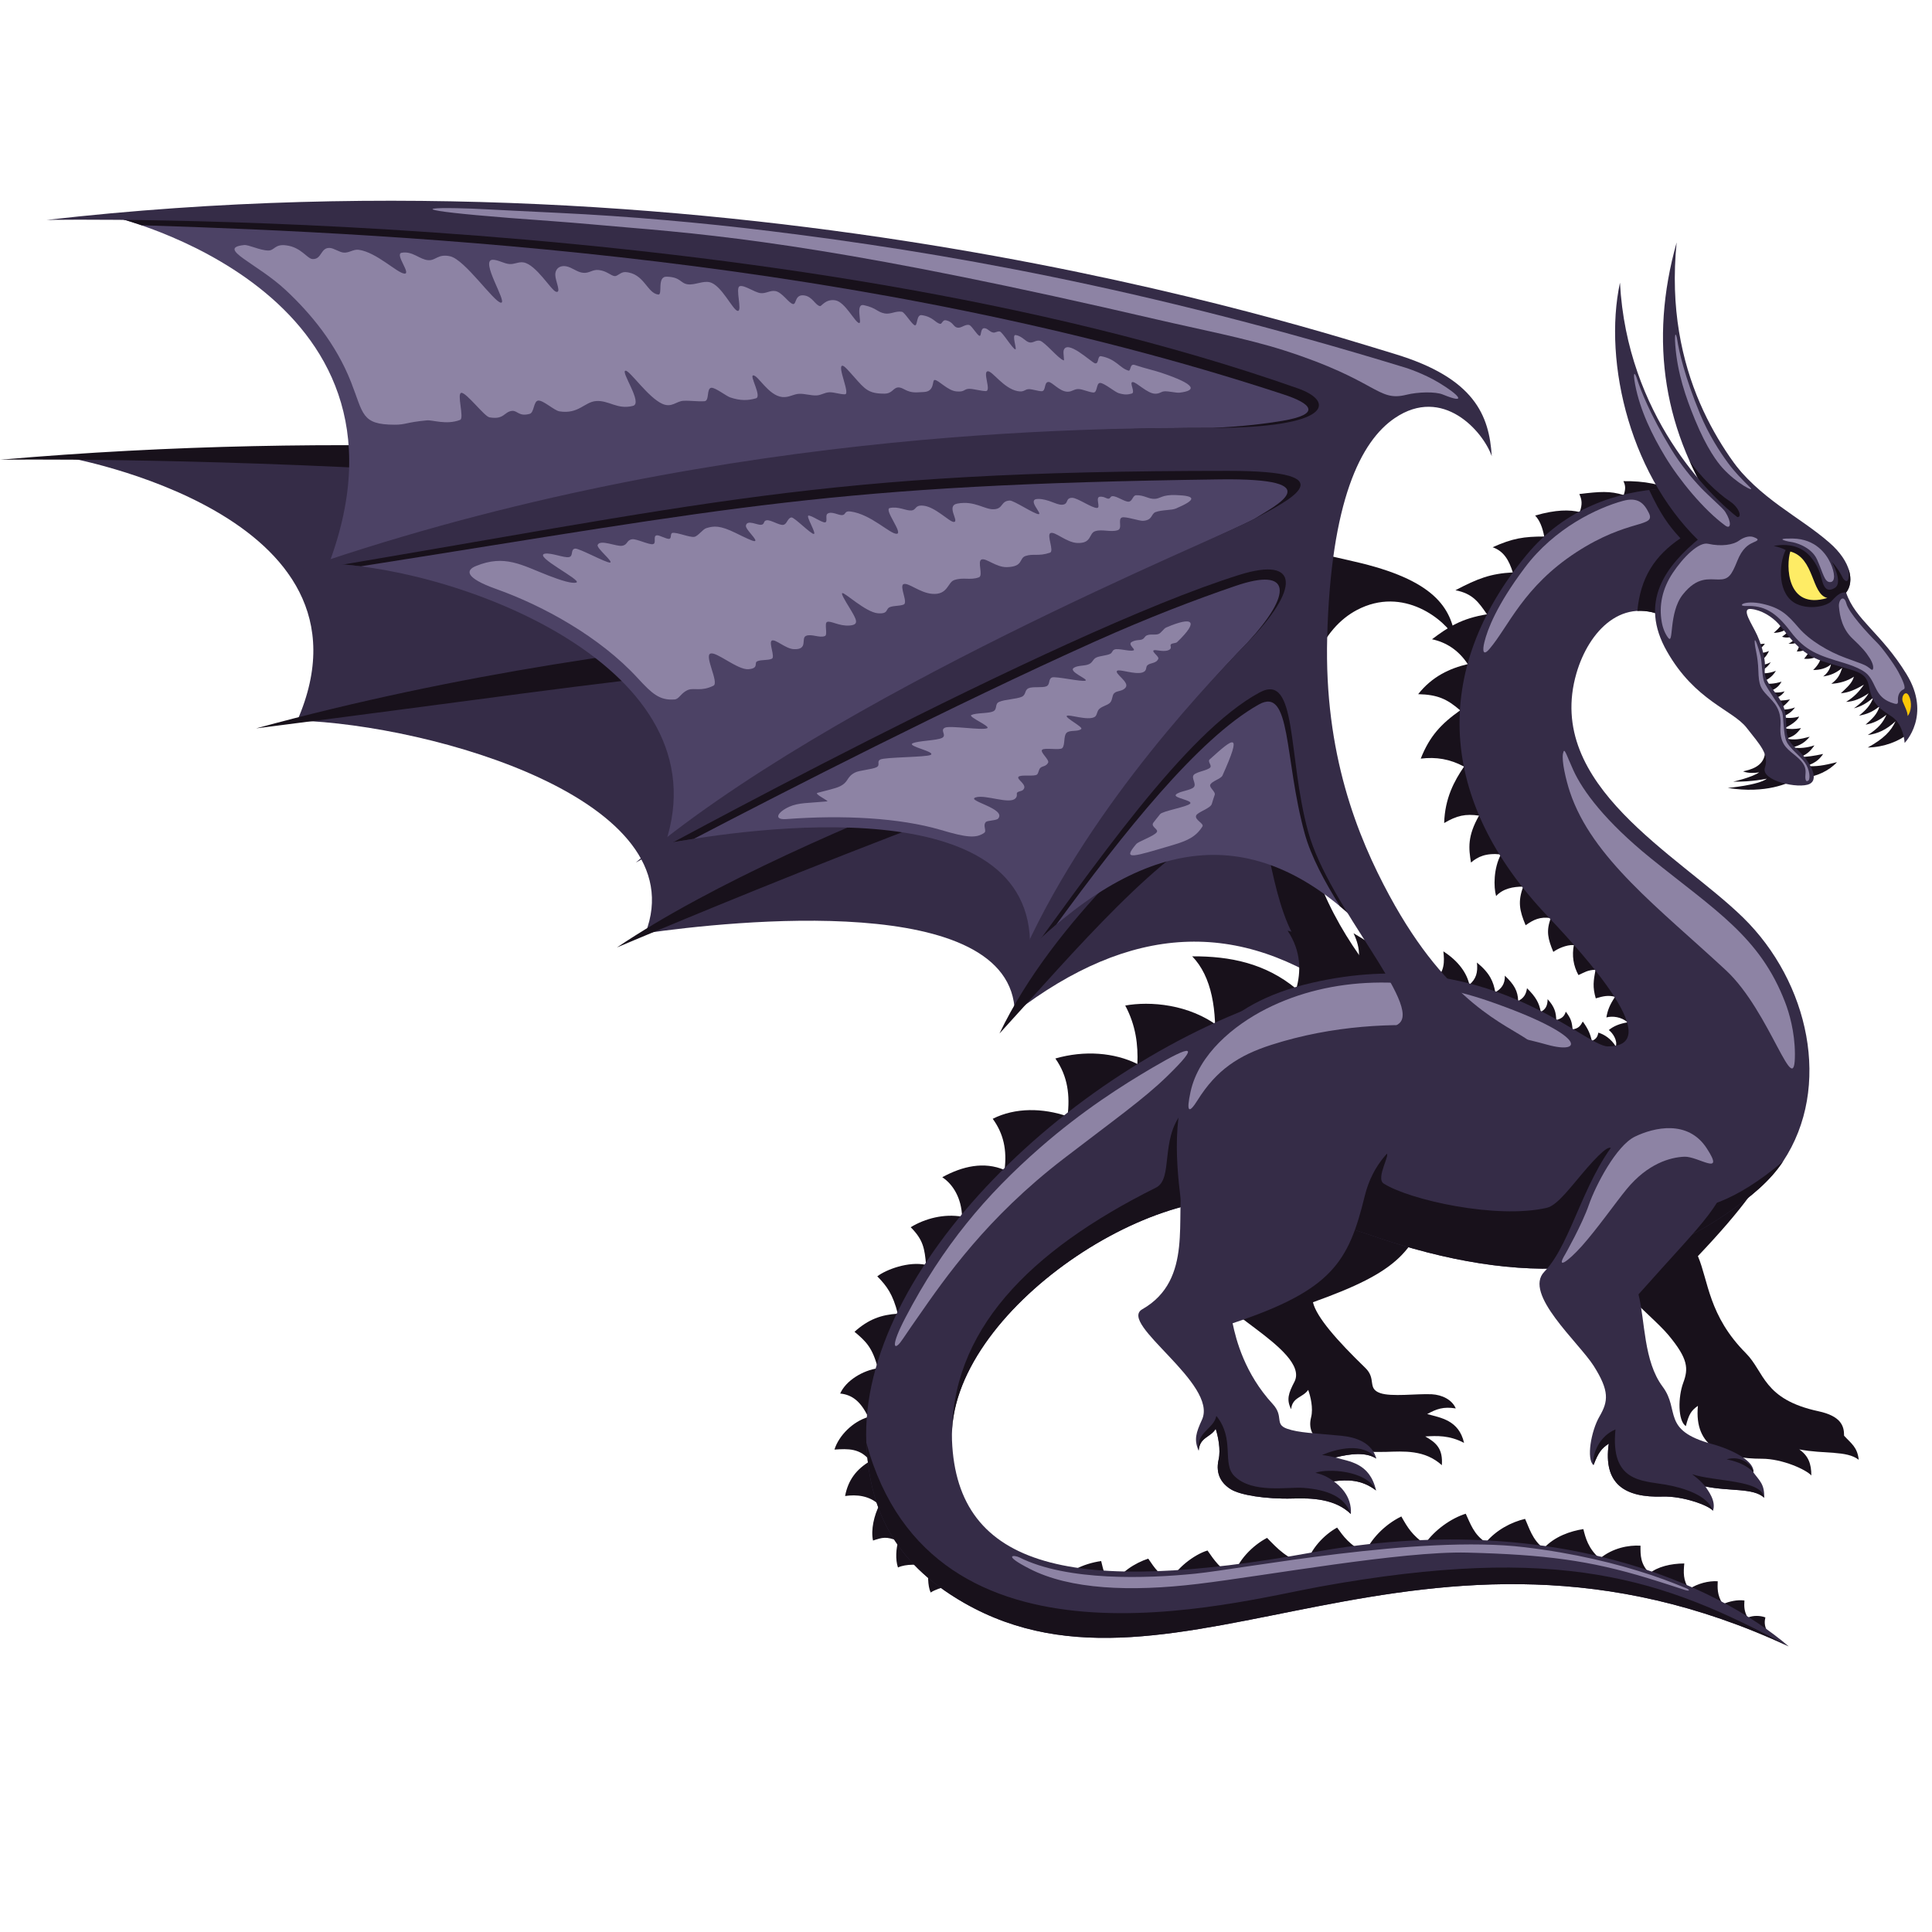 <?xml version="1.0" encoding="UTF-8"?>
<svg xmlns="http://www.w3.org/2000/svg" xmlns:xlink="http://www.w3.org/1999/xlink" width="93.75pt" height="93.75pt" viewBox="0 0 93.75 93.75" version="1.2">
<defs>
<clipPath id="clip1">
  <path d="M 80 22 L 93.5 22 L 93.5 39 L 80 39 Z M 80 22 "/>
</clipPath>
</defs>
<g id="surface1">
<path style=" stroke:none;fill-rule:evenodd;fill:rgb(9.409%,6.67%,10.59%);fill-opacity:1;" d="M 86.148 55.715 C 85.793 57.035 84.484 58.746 82.391 60.953 C 82.906 62.172 82.91 63.844 84.715 65.66 C 85.629 66.574 85.551 67.902 88.238 68.48 C 89.324 68.715 89.488 69.184 89.484 69.668 C 89.84 70.059 90.125 70.215 90.195 70.836 C 89.609 70.375 88.504 70.566 87.309 70.332 C 87.754 70.645 87.895 71.035 87.895 71.598 C 87.648 71.316 86.492 70.785 85.496 70.785 C 83.664 70.785 82.195 70.246 82.391 68.219 C 82.066 68.445 81.953 68.625 81.805 69.203 C 81.41 68.938 81.426 67.781 81.68 67.098 C 81.934 66.414 81.926 65.945 80.965 64.789 C 80.066 63.703 77.016 61.477 77.891 60.469 C 79.059 59.121 79.219 56.555 80.891 54.676 C 82.297 53.09 87.094 52.242 86.148 55.715 "/>
<path style=" stroke:none;fill-rule:evenodd;fill:rgb(9.409%,6.67%,10.59%);fill-opacity:1;" d="M 85.77 79.199 C 85.602 78.875 85.621 78.688 85.664 78.484 C 85.41 78.391 85.082 78.379 84.805 78.496 C 84.633 78.188 84.629 77.961 84.648 77.664 C 84.293 77.617 83.93 77.707 83.594 77.836 C 83.312 77.383 83.344 77.043 83.352 76.73 C 82.91 76.703 82.383 76.836 81.965 77.109 C 81.664 76.695 81.691 76.281 81.73 75.867 C 81.09 75.867 80.422 76.027 80.047 76.348 C 79.598 75.887 79.602 75.48 79.605 75.004 C 79.031 74.969 78.25 75.113 77.629 75.633 C 77.062 75.137 76.934 74.609 76.832 74.199 C 76.219 74.293 75.441 74.547 74.902 75.137 C 74.352 74.715 74.199 74.121 74.004 73.703 C 73.34 73.859 72.617 74.234 72.102 74.844 C 71.516 74.473 71.344 73.914 71.125 73.453 C 70.43 73.668 69.613 74.234 69.137 74.93 C 68.523 74.473 68.32 74.16 68 73.586 C 67.137 74.004 66.496 74.746 66.246 75.34 C 65.48 74.98 65.18 74.535 64.883 74.125 C 64.246 74.477 63.598 75.16 63.387 75.926 C 62.434 75.629 62.012 75.168 61.484 74.625 C 60.801 74.98 60.031 75.73 59.852 76.539 C 59.191 76.094 58.93 75.727 58.594 75.238 C 57.945 75.43 57.02 76.145 56.812 76.742 C 56.227 76.379 56.055 76.129 55.719 75.633 C 55.102 75.832 54.305 76.312 54.039 76.949 C 53.594 76.594 53.543 76.18 53.434 75.75 C 52.586 75.867 51.602 76.305 51.297 76.977 C 51.297 76.977 54.512 78.73 57.992 78.207 C 67.672 76.742 76.48 74.734 85.77 79.199 "/>
<path style=" stroke:none;fill-rule:evenodd;fill:rgb(9.409%,6.67%,10.59%);fill-opacity:1;" d="M 59.172 49.844 C 57.715 48.715 55.789 48.578 54.602 48.793 C 55.121 49.766 55.23 50.711 55.191 51.629 C 54.07 51.074 52.625 50.957 51.211 51.363 C 51.82 52.223 51.926 53.168 51.801 54.172 C 50.609 53.762 49.273 53.734 48.172 54.289 C 48.703 55.02 48.867 55.809 48.746 56.773 C 47.742 56.348 46.703 56.59 45.723 57.125 C 46.25 57.469 46.656 58.145 46.684 59.039 C 45.809 58.887 44.891 59.125 44.191 59.551 C 44.805 60.164 44.867 60.59 44.938 61.379 C 44.09 61.188 42.984 61.613 42.57 61.934 C 43.039 62.41 43.324 62.801 43.566 63.746 C 42.758 63.797 42.137 64.02 41.465 64.625 C 42.02 65.09 42.336 65.387 42.598 66.395 C 41.887 66.496 41.055 66.977 40.77 67.621 C 41.352 67.68 41.77 68.004 42.129 68.762 C 41.387 68.977 40.703 69.66 40.492 70.34 C 41.16 70.297 41.738 70.27 42.23 70.895 C 41.566 71.285 41.156 71.809 41.008 72.594 C 41.566 72.512 42.199 72.574 42.672 73.031 C 42.418 73.523 42.25 74.234 42.363 74.754 C 42.805 74.609 43.012 74.535 43.59 74.785 C 43.484 75.125 43.438 75.668 43.574 76.062 C 43.961 75.879 44.582 75.914 45.047 75.984 C 45.031 76.391 45.004 76.934 45.16 77.277 C 45.551 77.016 46.441 76.84 46.66 76.875 C 46.875 76.91 42.48 68.91 46.078 63.645 C 49.676 58.383 59.051 51.773 59.051 51.773 C 59.09 51.129 59.133 50.488 59.172 49.844 "/>
<path style=" stroke:none;fill-rule:evenodd;fill:rgb(20.779%,17.249%,27.84%);fill-opacity:1;" d="M 3.195 22.184 C 3.195 22.184 18.82 24.902 14.426 34.965 C 20.977 35.168 33.812 38.836 31.32 45.281 C 35.496 44.688 49.133 43.219 49.242 49.141 C 54.824 44.863 60.086 44.504 65.43 48.414 C 65.43 48.414 63.469 45.723 62.473 39.965 C 61.473 34.207 64.02 28.699 64.02 28.699 C 64.02 28.699 51.344 24.586 35.789 23.133 C 20.234 21.676 3.195 22.184 3.195 22.184 "/>
<path style=" stroke:none;fill-rule:evenodd;fill:rgb(9.409%,6.67%,10.59%);fill-opacity:1;" d="M 73.695 52.559 C 72.527 51.926 69.688 51.238 66.574 47.195 C 64.887 45 63.109 41.961 63.016 37.688 C 62.902 32.656 64.238 30.457 65.836 29.605 C 68.102 28.402 70.152 30.094 70.625 31.012 C 70.418 29.504 69.621 28.133 65.703 27.246 C 61.785 26.359 33.477 19.398 0.004 22.309 C 0.004 22.309 35.551 21.793 61.066 28.512 C 62.949 29.008 62.746 29.969 57.027 29.969 C 51.312 29.969 32.141 29.969 12.43 35.344 C 32.801 32.75 37.945 31.551 57.875 31.551 C 63.762 31.551 60.879 32.625 59.238 33.32 C 57.594 34.016 39.168 39.773 29.934 45.977 C 29.934 45.977 49.828 37.488 58.637 35.379 C 61.543 34.68 61.57 35.914 59.156 37.879 C 56.746 39.84 51.129 44.648 48.5 50.152 C 52.141 46.168 56.301 41.203 59.852 39.711 C 61.656 38.953 61.328 42.055 62.492 44.836 C 63.66 47.621 68.492 51.293 67.266 51.926 C 64.516 53.348 77.738 54.75 73.695 52.559 "/>
<path style=" stroke:none;fill-rule:evenodd;fill:rgb(9.409%,6.67%,10.59%);fill-opacity:1;" d="M 81.293 23.887 C 80.672 23.492 79.777 23.336 78.777 23.348 C 78.891 23.582 78.879 23.754 78.789 24.023 C 78.121 23.816 77.633 23.852 76.637 23.973 C 76.762 24.246 76.793 24.469 76.656 24.848 C 76.164 24.73 75.512 24.723 74.492 25.016 C 74.711 25.246 74.848 25.582 74.934 26.035 C 73.949 26.035 73.402 26.117 72.43 26.555 C 72.98 26.746 73.227 27.199 73.41 27.777 C 72.328 27.832 71.703 28.074 70.625 28.641 C 71.477 28.805 71.758 29.238 72.156 29.809 C 70.93 30.008 70.285 30.418 69.488 31.02 C 70.152 31.16 70.766 31.531 71.223 32.227 C 70.352 32.43 69.496 32.824 68.816 33.684 C 69.766 33.707 70.223 33.922 70.855 34.469 C 69.926 35.129 69.375 35.719 68.941 36.812 C 69.691 36.723 70.348 36.828 71.043 37.199 C 70.566 37.895 70.113 38.734 70.078 39.938 C 70.699 39.57 71.113 39.484 71.77 39.578 C 71.199 40.582 71.266 41.164 71.379 41.855 C 71.711 41.57 72.109 41.383 72.832 41.461 C 72.473 42.137 72.473 43.039 72.598 43.48 C 72.934 43.117 73.422 43.023 73.914 43.023 C 73.648 43.746 73.727 44.176 74.031 44.898 C 74.422 44.621 74.734 44.473 75.254 44.551 C 75.016 45.176 75.113 45.566 75.375 46.191 C 75.555 46.051 76.004 45.836 76.371 45.859 C 76.273 46.367 76.344 46.863 76.594 47.316 C 76.879 47.188 77.043 47.066 77.422 47.059 C 77.324 47.598 77.273 47.883 77.434 48.445 C 77.816 48.332 78.039 48.285 78.371 48.371 C 78.102 48.773 78.008 49.031 77.949 49.371 C 78.25 49.289 78.68 49.344 78.98 49.609 C 78.594 49.672 78.305 49.789 78.066 49.984 C 78.266 50.129 78.5 50.5 78.406 50.777 C 78.18 50.406 77.84 50.191 77.559 50.109 C 77.523 50.312 77.453 50.418 77.246 50.512 C 77.168 50.18 77.07 49.934 76.805 49.57 C 76.684 49.789 76.605 49.898 76.309 49.953 C 76.277 49.586 76.234 49.43 75.98 49.09 C 75.902 49.344 75.77 49.422 75.516 49.5 C 75.508 49.133 75.441 48.863 75.098 48.484 C 75.094 48.805 75.004 48.973 74.766 49.102 C 74.688 48.668 74.531 48.383 74.098 47.953 C 74.051 48.258 73.938 48.434 73.668 48.574 C 73.656 48.086 73.473 47.773 73.023 47.344 C 73.035 47.758 72.844 47.988 72.559 48.148 C 72.469 47.648 72.309 47.23 71.668 46.707 C 71.719 47.195 71.629 47.496 71.301 47.785 C 71.184 47.234 70.789 46.648 70.039 46.164 C 70.098 46.656 70.094 47.168 69.664 47.5 C 69.254 46.852 69.113 46.242 68.012 45.691 C 68.148 46.402 68.043 46.82 67.676 47.336 C 67.398 46.496 66.848 45.957 65.68 45.285 C 66.043 46.051 66.059 46.707 65.57 47.418 C 64.938 46.457 64.336 45.609 62.48 45.16 C 63.16 46.176 63.125 47.176 62.902 47.984 C 61.41 46.746 59.691 46.395 57.852 46.406 C 58.801 47.383 59.07 49.023 58.934 50.93 C 60.203 51.062 59.996 51.945 63.727 51.277 C 74.117 49.418 84.496 56.449 82.059 48.945 C 79.621 41.438 73.02 39.562 73.652 33.77 C 74.281 27.973 76.836 25.598 81.293 23.887 "/>
<path style=" stroke:none;fill-rule:evenodd;fill:rgb(20.779%,17.249%,27.84%);fill-opacity:1;" d="M 62.602 48.23 C 51.988 51.508 41.68 61.668 42.039 70.008 C 42.172 73.023 43.207 75.734 46.785 77.781 C 57.125 83.695 68.977 71.582 86.797 79.891 C 83.316 76.906 75.352 73.219 63.723 75.324 C 52.098 77.43 46.434 76.145 46.195 69.883 C 45.961 63.621 56.523 56.715 61.777 58.473 C 67.027 60.227 64.375 51.684 64.375 51.684 L 62.602 48.23 "/>
<path style=" stroke:none;fill-rule:evenodd;fill:rgb(9.409%,6.67%,10.59%);fill-opacity:1;" d="M 58.77 53.613 C 58.34 53.758 57.66 53.633 57.367 53.988 C 56.285 55.305 56.945 57.207 56.094 57.629 C 49.922 60.707 46.082 64.598 46.195 69.883 C 45.961 63.621 56.523 56.715 61.777 58.473 C 67.027 60.227 64.375 51.684 64.375 51.684 L 58.77 53.613 "/>
<path style=" stroke:none;fill-rule:evenodd;fill:rgb(9.409%,6.67%,10.59%);fill-opacity:1;" d="M 73.977 54.383 C 73.977 54.383 70.137 54.805 69.473 57.758 C 68.809 60.715 67.832 61.715 63.711 63.191 C 63.879 63.914 64.891 65.059 66.246 66.371 C 66.809 66.91 66.328 67.371 66.969 67.598 C 67.52 67.793 68.75 67.621 69.477 67.656 C 69.977 67.684 70.461 67.918 70.641 68.344 C 70.039 68.246 69.703 68.371 69.254 68.617 C 69.906 68.797 70.793 68.91 71.043 70.016 C 70.32 69.637 69.723 69.672 69.16 69.703 C 69.703 70.008 70.023 70.309 69.965 71.098 C 69.129 70.34 68.121 70.426 67.234 70.453 C 65.883 70.488 64.656 70.293 64.223 70.059 C 63.781 69.816 63.457 69.41 63.621 68.773 C 63.734 68.336 63.59 67.746 63.48 67.445 C 63.215 67.824 62.707 67.793 62.652 68.383 C 62.418 67.914 62.52 67.613 62.812 67.051 C 63.617 65.496 58.121 63.199 59.328 62.586 C 61.852 61.309 60.781 58.484 61.188 56.789 C 61.746 54.477 63.223 51.539 66.883 50.762 C 73.781 49.297 74.188 53.043 73.977 54.383 "/>
<path style=" stroke:none;fill-rule:evenodd;fill:rgb(20.779%,17.249%,27.84%);fill-opacity:1;" d="M 85.422 24.43 C 84.246 23.762 77.855 22.348 74.07 26.934 C 69.414 32.574 69.781 38.855 75.082 44.441 C 80.379 50.027 79.199 50.777 78.023 50.777 C 76.848 50.777 72.129 45.73 63.645 47.695 C 54.805 49.738 57.496 57.711 57.477 60.074 C 60.098 58.934 63.141 58.762 66.418 59.906 C 74.219 62.637 79.621 61.785 83.824 58.863 C 84.938 58.094 85.887 57.32 86.523 56.355 C 88.914 52.746 87.777 47.648 84.582 44.523 C 81.449 41.461 74.918 38.113 76.496 32.672 C 77.086 30.637 78.742 28.832 80.965 30.016 L 83.234 27.684 L 85.422 24.43 "/>
<path style=" stroke:none;fill-rule:evenodd;fill:rgb(9.409%,6.67%,10.59%);fill-opacity:1;" d="M 67.141 57.43 C 66.727 57.164 67.555 55.891 67.242 55.977 C 62.016 55.391 59.465 56.93 57.477 60.074 C 60.27 59.457 63.141 58.762 66.418 59.906 C 74.219 62.637 79.621 61.785 83.824 58.863 C 84.938 58.094 85.887 57.32 86.523 56.355 C 84.164 58.367 82.43 58.762 81.535 58.656 C 80.051 58.477 78.109 57.105 78.227 55.977 C 78.285 55.402 77.84 55.73 77.012 56.676 C 76.262 57.535 75.59 58.488 75.059 58.609 C 72.621 59.172 68.387 58.227 67.141 57.43 "/>
<path style=" stroke:none;fill-rule:evenodd;fill:rgb(9.409%,6.67%,10.59%);fill-opacity:1;" d="M 85.422 24.43 C 84.773 24.062 82.535 23.465 80.027 23.777 C 80.582 24.961 80.969 25.5 81.543 26.121 C 80.281 26.977 79.602 28.043 79.453 29.645 C 79.918 29.617 80.426 29.73 80.965 30.016 L 83.234 27.684 L 85.422 24.43 "/>
<path style=" stroke:none;fill-rule:evenodd;fill:rgb(20.779%,17.249%,27.84%);fill-opacity:1;" d="M 85.348 23.965 C 83.684 22.09 80.715 18.156 81.359 11.762 C 80.004 16.578 80.727 21.027 83.516 25.078 C 84.266 26.168 85.348 23.965 85.348 23.965 "/>
<path style=" stroke:none;fill-rule:evenodd;fill:rgb(9.409%,6.67%,10.59%);fill-opacity:1;" d="M 92.57 35.625 C 92.145 35.957 91.445 36.258 90.633 36.273 C 91.406 35.848 91.762 35.477 91.98 35 C 91.531 35.418 91.113 35.602 90.633 35.668 C 91.156 35.34 91.375 35.055 91.539 34.684 C 91.203 34.949 90.906 35.098 90.527 35.164 C 90.871 34.848 91.066 34.699 91.211 34.266 C 90.867 34.551 90.578 34.66 90.211 34.727 C 90.57 34.434 90.75 34.234 90.906 33.848 C 90.59 34.125 90.309 34.281 89.961 34.371 C 90.305 34.125 90.523 33.902 90.676 33.641 C 90.289 33.902 89.957 34.043 89.582 34.059 C 89.977 33.816 90.207 33.566 90.445 33.223 C 90.059 33.449 89.715 33.609 89.328 33.641 C 89.609 33.367 89.867 33.168 89.961 32.836 C 89.652 33.047 89.238 33.164 88.867 33.18 C 89.18 32.941 89.27 32.77 89.395 32.406 C 89.086 32.672 88.797 32.777 88.469 32.824 C 88.668 32.68 88.805 32.465 88.848 32.238 C 88.621 32.434 88.312 32.512 87.984 32.512 C 88.27 32.23 88.352 32.023 88.414 31.727 C 88.141 31.918 87.836 31.996 87.543 31.965 C 87.715 31.758 87.836 31.59 87.836 31.383 C 87.641 31.516 87.445 31.625 87.188 31.609 C 87.32 31.402 87.336 31.234 87.395 30.984 C 87.246 31.152 87.137 31.266 86.785 31.234 C 87.039 31.121 87.121 30.965 87.164 30.797 C 86.934 30.926 86.711 30.98 86.473 30.898 C 86.711 30.734 86.801 30.617 86.871 30.398 C 86.605 30.617 86.391 30.699 86.07 30.711 C 86.344 30.477 86.473 30.301 86.641 30 C 86.641 30 89.352 30.629 90.297 31.758 C 91.242 32.887 92.609 34.938 92.57 35.625 "/>
<path style=" stroke:none;fill-rule:evenodd;fill:rgb(9.409%,6.67%,10.59%);fill-opacity:1;" d="M 87.512 37.758 C 88.156 37.676 88.738 37.414 89.141 36.984 C 88.465 37.152 88.145 37.203 87.66 37.172 C 88.102 37.008 88.27 36.867 88.469 36.586 C 87.98 36.688 87.766 36.715 87.344 36.742 C 87.691 36.598 87.836 36.461 88.047 36.168 C 87.676 36.289 87.348 36.324 86.965 36.273 C 87.355 36.164 87.555 36.051 87.816 35.75 C 87.34 35.879 87.074 35.914 86.672 35.844 C 87.016 35.73 87.148 35.656 87.395 35.332 C 87.047 35.391 86.871 35.383 86.574 35.344 C 86.801 35.238 87.207 35.008 87.301 34.77 C 87.031 34.855 86.668 34.859 86.449 34.789 C 86.676 34.719 86.938 34.566 87.102 34.328 C 86.828 34.43 86.555 34.449 86.281 34.414 C 86.547 34.285 86.676 34.164 86.859 33.941 C 86.539 34 86.301 34.02 85.988 33.953 C 86.25 33.832 86.43 33.801 86.598 33.547 C 86.332 33.633 86.074 33.605 85.82 33.578 C 86.125 33.441 86.305 33.348 86.449 33.074 C 86.117 33.191 85.762 33.211 85.422 33.137 C 85.723 33.004 85.977 32.883 86.176 32.551 C 85.855 32.676 85.574 32.703 85.211 32.637 C 85.48 32.551 85.727 32.445 85.926 32.133 C 85.664 32.27 85.457 32.289 85.145 32.258 C 85.453 32.078 85.672 31.949 85.84 31.59 C 85.582 31.699 85.32 31.723 85.062 31.633 C 85.285 31.547 85.48 31.469 85.641 31.234 C 85.352 31.266 85.16 31.266 84.938 31.215 C 84.938 31.215 84.602 31.402 84.602 32.301 C 84.602 33.199 85 34.496 85.734 35.73 C 86.473 36.965 87.512 37.758 87.512 37.758 "/>
<path style=" stroke:none;fill-rule:evenodd;fill:rgb(9.409%,6.67%,10.59%);fill-opacity:1;" d="M 87.043 37.863 C 86.816 37.969 85.719 38.539 83.84 38.234 C 83.84 38.234 85.332 38.102 85.738 37.785 C 85.738 37.785 85.016 37.945 84.102 37.93 C 84.102 37.93 84.992 37.734 85.367 37.477 C 85.238 37.5 84.852 37.547 84.582 37.43 C 84.887 37.359 85.574 37.223 85.645 36.559 C 85.645 36.559 85.965 36.391 86.152 36.938 C 86.34 37.488 87.043 37.863 87.043 37.863 "/>
<g clip-path="url(#clip1)" clip-rule="nonzero">
<path style=" stroke:none;fill-rule:evenodd;fill:rgb(20.779%,17.249%,27.84%);fill-opacity:1;" d="M 86.305 30.277 C 86.801 30.84 87.309 31.719 88.461 32.094 C 90.07 32.613 90.547 32.523 90.703 33.352 C 90.855 34.184 91.234 34.395 91.809 34.781 C 92.379 35.168 92.422 36.051 92.422 36.051 C 92.422 36.051 93.742 34.715 92.512 32.711 C 91.281 30.707 90.027 30.078 89.582 28.754 C 89.973 28.258 89.867 27.281 88.762 26.324 C 87.277 25.031 85.402 24.227 83.949 22.227 C 83.949 22.227 84.246 24.664 82.527 26.07 C 80.805 27.473 79.516 29.199 80.887 31.605 C 82.254 34.012 84.066 34.441 84.75 35.309 C 85.43 36.176 85.852 36.602 85.641 37.25 C 85.43 37.891 87.297 38.297 87.812 38.039 C 88.324 37.781 87.777 36.844 87.109 36.273 C 86.441 35.699 86.82 35.109 86.57 34.359 C 86.32 33.609 85.551 33.152 85.637 32.473 C 85.688 32.086 85.535 31.43 85.27 30.832 C 85.023 30.281 84.449 29.5 84.973 29.551 C 85.461 29.598 85.984 29.918 86.305 30.277 "/>
</g>
<path style=" stroke:none;fill-rule:evenodd;fill:rgb(9.409%,6.67%,10.59%);fill-opacity:1;" d="M 88.891 27.262 C 88.891 27.262 89.457 28.266 89.035 28.527 C 88.613 28.789 88.477 28.434 88.395 28.09 C 88.348 27.891 88.215 27.414 87.82 26.977 C 87.523 26.648 86.977 26.32 86.066 26.492 C 86.262 26.531 86.504 26.609 86.648 26.688 C 86.297 27.406 86.254 28.883 87.191 29.312 C 87.828 29.602 88.629 29.414 88.867 29.176 C 89.059 28.984 89.273 28.703 89.582 28.754 C 89.793 28.488 89.859 28.082 89.703 27.617 C 89.754 28.277 89.602 28.281 89.438 28.074 C 89.309 27.805 89.117 27.5 88.891 27.262 "/>
<path style=" stroke:none;fill-rule:evenodd;fill:rgb(99.609%,92.549%,39.609%);fill-opacity:1;" d="M 88.672 29.016 C 87.883 28.836 88.062 27.078 86.875 26.762 C 86.668 27.402 86.668 29.621 88.672 29.016 "/>
<path style=" stroke:none;fill-rule:evenodd;fill:rgb(55.289%,51.369%,64.31%);fill-opacity:1;" d="M 61.445 48.953 C 64.605 47.355 68.535 47.289 72.266 48.586 C 76.996 50.227 76.887 51.195 75.082 50.695 C 73.492 50.254 67.68 48.785 61.699 50.699 C 60.113 51.207 59.035 51.91 58.109 53.391 C 57.688 54.066 57.555 53.973 57.77 52.984 C 58.168 51.152 59.867 49.754 61.445 48.953 "/>
<path style=" stroke:none;fill-rule:evenodd;fill:rgb(9.409%,6.67%,10.59%);fill-opacity:1;" d="M 83.961 24.34 C 83.273 23.887 82.477 23.066 81.984 22.363 C 82.176 22.797 82.391 23.227 82.629 23.652 C 82.816 23.984 83.566 24.699 83.945 24.945 C 84.664 25.406 84.477 24.684 83.961 24.34 "/>
<path style=" stroke:none;fill-rule:evenodd;fill:rgb(98.43%,78.04%,2.75%);fill-opacity:1;" d="M 92.57 34.746 C 92.559 34.52 92.441 34.309 92.336 34.059 C 92.23 33.805 92.473 33.449 92.629 33.766 C 92.789 34.078 92.746 34.527 92.57 34.746 "/>
<path style=" stroke:none;fill-rule:evenodd;fill:rgb(29.799%,25.879%,39.609%);fill-opacity:1;" d="M 5.453 10.508 C 5.453 10.508 20.926 14.094 15.965 27.348 C 22.504 27.613 35.133 32.445 32.281 40.941 C 36.484 40.156 50.203 38.223 49.98 46.023 C 55.805 40.391 61.086 39.918 66.207 45.066 C 66.207 45.066 64.402 41.523 63.727 33.934 C 63.055 26.348 65.914 19.094 65.914 19.094 C 65.914 19.094 53.469 13.676 37.996 11.758 C 22.523 9.84 5.453 10.508 5.453 10.508 "/>
<path style=" stroke:none;fill-rule:evenodd;fill:rgb(9.409%,6.67%,10.59%);fill-opacity:1;" d="M 6.867 10.93 C 19.91 11.336 42.043 12.484 62.277 19.137 C 63.629 19.578 64.16 20.094 62.223 20.422 C 61.484 20.547 60.316 20.699 58.852 20.762 C 53.34 20.762 35.203 20.957 15.977 27.32 L 15.965 27.348 C 16.449 27.367 16.969 27.414 17.508 27.48 C 35.707 24.617 40.266 23.516 59.188 23.262 C 64.695 23.191 61.836 24.555 60.867 25.18 C 59.281 26.047 42.297 33.242 32.344 40.926 C 32.723 40.859 33.168 40.781 33.672 40.703 C 38.008 38.441 46.281 34.203 53.113 31.137 C 55.785 29.941 58.027 29.09 59.945 28.434 C 62.684 27.492 62.734 28.797 60.531 31.184 C 58.102 33.676 53.059 39.398 49.98 46.023 C 50.41 45.609 50.836 45.223 51.258 44.863 C 54.496 40.438 58.125 35.852 61.078 34.188 C 62.672 33.289 62.301 36.77 63.309 40.441 C 63.617 41.562 64.281 42.789 65.02 43.973 C 65.418 44.305 65.812 44.668 66.207 45.066 C 66.207 45.066 64.402 41.523 63.727 33.934 C 63.055 26.348 65.914 19.094 65.914 19.094 C 65.914 19.094 53.469 13.676 37.996 11.758 C 22.523 9.84 5.453 10.508 5.453 10.508 C 5.453 10.508 6.008 10.633 6.867 10.93 "/>
<path style=" stroke:none;fill-rule:evenodd;fill:rgb(20.779%,17.249%,27.84%);fill-opacity:1;" d="M 74.238 50.527 C 73.109 49.695 70.309 48.789 67.422 43.461 C 65.859 40.574 64.254 36.562 64.402 30.934 C 64.574 24.305 66.031 21.406 67.68 20.289 C 70.012 18.703 71.969 20.93 72.387 22.137 C 72.266 20.152 71.547 18.344 67.68 17.176 C 63.812 16.012 35.895 6.836 2.262 10.672 C 2.262 10.672 37.836 9.992 62.973 18.844 C 64.828 19.496 64.57 20.762 58.852 20.762 C 53.133 20.762 33.961 20.762 13.949 27.848 C 34.465 24.43 39.68 22.848 59.605 22.848 C 65.492 22.848 62.551 24.266 60.867 25.18 C 59.188 26.098 40.438 33.684 30.852 41.855 C 30.852 41.855 51.223 30.672 60.152 27.891 C 63.098 26.973 63.055 28.598 60.531 31.184 C 58.012 33.77 52.125 40.105 49.184 47.359 C 53.047 42.105 57.488 35.566 61.121 33.602 C 62.973 32.602 62.469 36.688 63.477 40.355 C 64.484 44.023 69.109 48.859 67.848 49.695 C 65.016 51.566 78.16 53.418 74.238 50.527 "/>
<path style=" stroke:none;fill-rule:evenodd;fill:rgb(55.289%,51.369%,64.31%);fill-opacity:1;" d="M 76.348 37.379 C 76.809 38.387 77.895 39.855 80.082 41.629 C 83.238 44.18 85.406 45.457 86.625 48.641 C 86.82 49.148 87.09 50.059 87.098 51.125 C 87.113 53.598 85.906 49.086 83.754 47.086 C 80.535 44.094 77.25 41.641 76.18 38.43 C 75.988 37.852 75.77 36.922 75.844 36.566 C 75.914 36.234 75.969 36.547 76.348 37.379 "/>
<path style=" stroke:none;fill-rule:evenodd;fill:rgb(20.779%,17.249%,27.84%);fill-opacity:1;" d="M 84.414 25.18 C 82.984 24.098 78.949 20.137 78.609 13.715 C 77.777 17.598 79.125 23.301 82.773 26.555 C 83.762 27.438 84.414 25.18 84.414 25.18 "/>
<path style=" stroke:none;fill-rule:evenodd;fill:rgb(55.289%,51.369%,64.31%);fill-opacity:1;" d="M 83.305 24.41 C 83.027 24.145 82.738 23.879 82.543 23.676 C 82.098 23.207 81.559 22.559 81.082 21.777 C 80.051 20.078 79.598 18.898 79.441 18.398 C 79.336 18.055 79.219 17.992 79.344 18.656 C 79.578 19.906 80.18 21.133 80.805 22.164 C 81.477 23.277 82.664 24.734 83.719 25.504 C 84.004 25.711 84.027 25.324 83.723 24.848 C 83.633 24.703 83.414 24.516 83.305 24.41 "/>
<path style=" stroke:none;fill-rule:evenodd;fill:rgb(55.289%,51.369%,64.31%);fill-opacity:1;" d="M 86.996 26.312 C 86.996 26.312 87.871 26.48 88.176 27.156 C 88.477 27.836 88.531 28.246 88.805 28.246 C 89.078 28.246 89.035 27.785 88.824 27.324 C 88.613 26.863 88.09 26.156 87.008 26.133 C 85.926 26.113 86.859 26.301 86.996 26.312 "/>
<path style=" stroke:none;fill-rule:evenodd;fill:rgb(55.289%,51.369%,64.31%);fill-opacity:1;" d="M 89.594 29.281 C 89.473 28.824 89.211 29.105 89.234 29.426 C 89.273 29.926 89.414 30.539 89.895 30.988 C 90.344 31.414 90.531 31.621 90.727 31.934 C 90.883 32.18 90.922 32.379 90.883 32.473 C 90.84 32.566 90.75 32.426 90.605 32.34 C 90.441 32.242 90.383 32.223 89.562 31.926 C 88.742 31.629 87.805 31.078 87.27 30.449 C 86.734 29.824 86.406 29.5 85.523 29.301 C 84.641 29.102 84.242 29.422 84.738 29.406 C 85.578 29.375 86.156 29.676 86.879 30.637 C 87.605 31.602 88.258 31.805 89.457 32.164 C 90.207 32.391 90.512 32.598 90.648 32.754 C 91.055 33.219 91 33.801 91.754 34.086 C 92.051 34.195 92.113 34.191 92.098 33.988 C 92.086 33.82 92.133 33.605 92.297 33.492 C 92.32 33.477 92.348 33.461 92.379 33.445 C 92.504 33.395 92.324 32.992 92.117 32.605 C 91.906 32.215 91.328 31.422 91.094 31.195 C 90.598 30.699 89.715 29.738 89.594 29.281 "/>
<path style=" stroke:none;fill-rule:evenodd;fill:rgb(55.289%,51.369%,64.31%);fill-opacity:1;" d="M 84.934 23.664 C 84.5 23.23 84.18 22.91 83.848 22.461 C 83.449 21.918 82.914 21.094 82.496 20.09 C 81.738 18.254 81.469 17.023 81.391 16.504 C 81.336 16.148 81.242 16.074 81.293 16.746 C 81.395 18.102 81.797 19.27 82.254 20.379 C 82.832 21.781 83.34 22.434 83.582 22.703 C 84.27 23.469 85.184 23.918 84.934 23.664 "/>
<path style=" stroke:none;fill-rule:evenodd;fill:rgb(55.289%,51.369%,64.31%);fill-opacity:1;" d="M 78.754 24.305 C 77.527 24.641 75.434 25.613 73.984 27.555 C 72.613 29.383 72.176 30.562 72.031 31.156 C 71.93 31.559 71.957 31.867 72.281 31.484 C 73.203 30.402 73.918 28.477 76.484 26.801 C 79.051 25.129 80.379 25.621 80.004 24.879 C 79.777 24.422 79.48 24.105 78.754 24.305 "/>
<path style=" stroke:none;fill-rule:evenodd;fill:rgb(55.289%,51.369%,64.31%);fill-opacity:1;" d="M 85.082 26.059 C 84.914 26 84.652 26.039 84.379 26.238 C 84.105 26.438 83.527 26.531 82.887 26.387 C 82.434 26.281 81.672 27.047 81.168 27.805 C 80.66 28.57 80.492 29.383 80.637 30.191 C 80.691 30.496 80.805 30.758 80.941 30.941 C 81.234 31.34 80.953 29.742 81.656 28.852 C 82.359 27.965 82.926 28.121 83.402 28.121 C 83.875 28.121 84.012 27.941 84.305 27.211 C 84.547 26.605 84.84 26.426 85.082 26.32 C 85.324 26.219 85.387 26.168 85.082 26.059 "/>
<path style=" stroke:none;fill-rule:evenodd;fill:rgb(55.289%,51.369%,64.31%);fill-opacity:1;" d="M 27.066 10.328 C 30.512 10.492 34.047 10.805 37.387 11.215 C 45.543 12.215 55.426 13.926 68.207 17.844 C 68.207 17.844 69.074 18.113 69.848 18.586 C 70.789 19.156 71.242 19.645 70.016 19.145 C 69.656 18.996 68.809 19.016 68.246 19.156 C 66.82 19.512 66.883 18.465 62.301 17 C 60.48 16.418 58.137 15.969 56.16 15.508 C 41.645 12.133 35.582 11.465 30.555 11.047 C 29.379 10.949 28.082 10.824 26.789 10.73 C 20.621 10.297 19.91 10.059 22.16 10.102 C 23.184 10.121 23.656 10.168 27.066 10.328 "/>
<path style=" stroke:none;fill-rule:evenodd;fill:rgb(55.289%,51.369%,64.31%);fill-opacity:1;" d="M 87.75 37.879 C 87.848 37.805 87.828 37.359 87.586 37.012 C 87.344 36.66 86.848 36.328 86.691 35.98 C 86.535 35.637 86.555 34.871 86.492 34.602 C 86.43 34.328 85.703 33.379 85.598 33.066 C 85.492 32.75 85.512 32.184 85.43 31.832 C 85.344 31.477 85.137 30.836 85.145 31.152 C 85.156 31.465 85.305 31.832 85.324 32.543 C 85.344 33.254 85.441 33.41 85.766 33.754 C 86.094 34.098 86.449 34.414 86.398 35.227 C 86.344 36.043 86.664 36.297 87.039 36.598 C 87.41 36.902 87.648 37.129 87.613 37.527 C 87.59 37.754 87.602 37.988 87.75 37.879 "/>
<path style=" stroke:none;fill-rule:evenodd;fill:rgb(55.289%,51.369%,64.31%);fill-opacity:1;" d="M 13.875 14.086 C 15.059 15.195 16.297 16.664 17.035 18.543 C 17.641 20.082 17.527 20.605 19.145 20.609 C 19.684 20.613 19.699 20.492 20.715 20.398 C 21 20.371 21.66 20.633 22.328 20.375 C 22.539 20.293 22.152 19.082 22.387 19.062 C 22.625 19.039 23.504 20.203 23.746 20.25 C 24.473 20.383 24.457 19.973 24.852 19.938 C 25.117 19.918 25.176 20.227 25.703 20.082 C 25.93 20.016 25.883 19.457 26.121 19.438 C 26.363 19.418 26.902 19.926 27.148 19.961 C 28.074 20.109 28.363 19.504 28.922 19.461 C 29.551 19.414 29.949 19.891 30.715 19.695 C 31.215 19.566 30.09 18.008 30.355 17.988 C 30.566 17.977 31.453 19.297 32.145 19.598 C 32.598 19.797 32.816 19.469 33.156 19.449 C 33.496 19.43 33.84 19.492 34.184 19.469 C 34.438 19.453 34.27 18.832 34.523 18.816 C 34.723 18.809 35.246 19.223 35.434 19.285 C 35.93 19.453 36.305 19.438 36.684 19.328 C 36.98 19.242 36.359 18.223 36.547 18.215 C 36.785 18.199 37.281 19.195 37.961 19.266 C 38.289 19.297 38.5 19.121 38.777 19.109 C 39.055 19.098 39.34 19.199 39.617 19.188 C 39.848 19.18 40.016 19.043 40.246 19.035 C 40.477 19.027 40.77 19.141 41.004 19.133 C 41.27 19.125 40.609 17.754 40.879 17.746 C 40.973 17.742 41.195 18.012 41.461 18.309 C 41.98 18.895 42.148 19.102 42.914 19.102 C 43.305 19.102 43.34 18.812 43.582 18.801 C 43.844 18.785 43.965 19.062 44.508 19.039 C 44.609 19.035 44.715 19.031 44.824 19.023 C 45.379 19 45.215 18.438 45.355 18.438 C 45.543 18.434 45.973 18.949 46.402 18.992 C 46.828 19.035 46.762 18.871 47.031 18.867 C 47.242 18.867 47.629 18.98 47.836 18.977 C 48.125 18.977 47.656 18.016 47.941 18.016 C 48.164 18.012 48.695 18.84 49.367 18.977 C 49.711 19.047 49.715 18.883 49.934 18.883 C 50.105 18.887 50.371 18.98 50.543 18.984 C 50.77 18.984 50.645 18.531 50.883 18.535 C 51.066 18.539 51.414 19.004 51.805 19.008 C 52.023 19.012 52.121 18.871 52.344 18.879 C 52.539 18.887 52.863 19.039 53.059 19.047 C 53.266 19.051 53.184 18.578 53.387 18.582 C 53.594 18.59 54.102 19.027 54.293 19.082 C 54.609 19.172 54.734 19.145 54.918 19.098 C 55.113 19.043 54.773 18.539 54.965 18.539 C 55.156 18.543 55.676 19.105 56.062 19.105 C 56.297 19.105 56.328 18.996 56.523 18.988 C 56.719 18.98 57.082 19.07 57.23 19.055 C 58.074 18.957 58.062 18.66 56.344 18.086 C 55.934 17.949 55.672 17.91 55.066 17.711 C 54.809 17.625 54.887 18.02 54.758 17.984 C 54.332 17.863 54.16 17.418 53.43 17.285 C 53.238 17.25 53.336 17.684 53.133 17.629 C 52.961 17.586 51.773 16.434 51.613 17.008 C 51.582 17.129 51.656 17.496 51.621 17.488 C 51.375 17.43 50.711 16.598 50.465 16.535 C 50.258 16.488 50.137 16.66 49.945 16.613 C 49.754 16.57 49.605 16.312 49.289 16.258 C 49.07 16.223 49.371 16.977 49.266 16.953 C 49.133 16.922 48.648 16.117 48.516 16.086 C 48.395 16.062 48.293 16.156 48.195 16.137 C 48.008 16.098 47.957 15.961 47.801 15.93 C 47.559 15.875 47.633 16.316 47.535 16.297 C 47.41 16.27 47.152 15.793 47.027 15.77 C 46.82 15.723 46.648 15.938 46.453 15.898 C 46.246 15.852 46.266 15.629 45.91 15.543 C 45.742 15.5 45.711 15.73 45.625 15.715 C 45.371 15.664 45.289 15.375 44.727 15.293 C 44.461 15.254 44.531 15.812 44.395 15.785 C 44.258 15.762 43.902 15.152 43.766 15.129 C 43.469 15.074 43.227 15.262 42.934 15.211 C 42.555 15.141 42.543 14.945 41.922 14.809 C 41.484 14.711 41.848 15.699 41.688 15.676 C 41.484 15.641 41.016 14.66 40.539 14.574 C 40.07 14.492 39.867 14.863 39.793 14.855 C 39.559 14.816 39.43 14.395 39.031 14.336 C 38.559 14.266 38.656 14.777 38.484 14.754 C 38.285 14.727 37.961 14.184 37.629 14.125 C 37.367 14.078 37.16 14.258 36.898 14.223 C 36.594 14.18 36.129 13.824 35.898 13.887 C 35.66 13.953 36.039 15.117 35.797 15.086 C 35.555 15.055 35.016 13.832 34.438 13.695 C 34.098 13.617 33.723 13.84 33.375 13.797 C 33.008 13.75 33.039 13.445 32.355 13.426 C 31.855 13.41 32.176 14.32 31.941 14.293 C 31.395 14.23 31.262 13.254 30.344 13.203 C 30.117 13.191 29.965 13.414 29.824 13.398 C 29.641 13.379 29.438 13.141 29.047 13.102 C 28.738 13.07 28.598 13.27 28.293 13.238 C 28.004 13.211 27.754 12.969 27.469 12.922 C 27.082 12.859 26.895 13.129 26.957 13.453 C 27.016 13.781 27.223 14.227 26.977 14.156 C 26.75 14.09 26.012 12.836 25.406 12.734 C 25.16 12.691 24.961 12.836 24.711 12.812 C 24.461 12.793 24.16 12.602 23.91 12.605 C 23.262 12.609 24.652 14.715 24.309 14.688 C 23.965 14.66 22.566 12.605 21.848 12.438 C 21.25 12.301 21.152 12.652 20.781 12.625 C 20.363 12.598 20.02 12.168 19.488 12.266 C 19.145 12.328 19.969 13.301 19.625 13.277 C 19.277 13.254 18.27 12.238 17.406 12.121 C 17.145 12.086 16.945 12.277 16.684 12.258 C 16.477 12.246 16.211 12.047 16.008 12.031 C 15.543 12.004 15.625 12.598 15.164 12.57 C 14.902 12.555 14.617 11.996 13.887 11.906 C 13.324 11.832 13.328 12.16 13.016 12.156 C 12.613 12.152 12.062 11.867 11.844 11.891 C 10.465 12.039 12.469 12.77 13.875 14.086 "/>
<path style=" stroke:none;fill-rule:evenodd;fill:rgb(55.289%,51.369%,64.31%);fill-opacity:1;" d="M 53.984 24.078 C 53.871 24.078 53.895 24.195 53.785 24.199 C 53.695 24.203 53.586 24.09 53.383 24.102 C 53.121 24.113 53.43 24.641 53.234 24.648 C 52.977 24.656 52.273 24.145 52.016 24.156 C 51.676 24.168 51.879 24.477 51.531 24.492 C 51.258 24.504 50.863 24.207 50.367 24.211 C 49.801 24.219 50.598 24.941 50.402 24.949 C 50.207 24.961 49.191 24.277 48.996 24.289 C 48.555 24.309 48.691 24.688 48.234 24.711 C 47.773 24.738 47.301 24.277 46.449 24.438 C 45.891 24.543 46.562 25.309 46.289 25.328 C 46.074 25.34 45.375 24.574 44.777 24.535 C 44.371 24.508 44.484 24.75 44.219 24.77 C 43.953 24.789 43.598 24.559 43.176 24.652 C 42.875 24.723 43.836 25.875 43.516 25.902 C 43.199 25.93 42.266 24.949 41.27 24.82 C 40.961 24.777 41.059 24.977 40.871 24.996 C 40.688 25.012 40.363 24.793 40.156 24.926 C 40.027 25.008 40.184 25.332 40.031 25.348 C 39.875 25.363 39.383 25.004 39.23 25.02 C 39.094 25.035 39.629 25.895 39.492 25.91 C 39.355 25.926 38.543 25.094 38.406 25.109 C 38.207 25.133 38.199 25.445 38 25.469 C 37.801 25.492 37.41 25.223 37.207 25.246 C 37.02 25.27 37.129 25.438 36.938 25.465 C 36.742 25.488 36.254 25.199 36.195 25.504 C 36.16 25.688 36.809 26.23 36.621 26.258 C 36.52 26.27 36.102 26.059 35.699 25.863 C 34.941 25.492 34.648 25.512 34.27 25.629 C 34.098 25.684 33.867 26.023 33.688 26.051 C 33.457 26.086 32.867 25.824 32.633 25.859 C 32.508 25.879 32.602 26.129 32.473 26.148 C 32.344 26.168 31.996 25.957 31.867 25.977 C 31.664 26.008 31.879 26.375 31.676 26.406 C 31.484 26.438 30.867 26.133 30.672 26.168 C 30.391 26.211 30.473 26.438 30.184 26.484 C 29.914 26.531 29.117 26.156 29 26.445 C 28.938 26.602 29.785 27.27 29.602 27.297 C 29.418 27.324 28.102 26.594 27.906 26.621 C 27.664 26.66 27.844 26.992 27.602 27.035 C 27.359 27.074 26.754 26.816 26.449 26.867 C 25.828 26.969 28.266 28.164 27.969 28.266 C 27.762 28.336 27.215 28.16 26.617 27.93 C 25.305 27.418 24.496 26.895 23.098 27.465 C 22.613 27.66 22.52 28.027 24.09 28.586 C 26.32 29.379 29.094 30.887 30.945 32.906 C 31.641 33.66 32 33.996 32.734 33.941 C 32.969 33.922 33.043 33.609 33.402 33.473 C 33.688 33.367 34.027 33.566 34.621 33.273 C 34.902 33.133 34.18 31.852 34.465 31.719 C 34.746 31.586 35.785 32.52 36.324 32.473 C 36.84 32.43 36.578 32.168 36.742 32.09 C 36.957 31.996 37.242 32.059 37.453 31.965 C 37.629 31.887 37.281 31.16 37.457 31.082 C 37.633 31.004 38.121 31.48 38.512 31.5 C 39.242 31.539 38.848 30.969 39.113 30.855 C 39.379 30.742 39.766 30.973 40.031 30.863 C 40.176 30.805 39.988 30.242 40.133 30.18 C 40.32 30.105 40.719 30.398 41.238 30.352 C 41.703 30.309 41.582 30.086 41.207 29.469 C 41 29.133 40.805 28.805 40.871 28.781 C 40.984 28.734 42 29.703 42.59 29.758 C 43.125 29.805 42.965 29.547 43.18 29.461 C 43.395 29.379 43.633 29.418 43.848 29.336 C 44.082 29.25 43.617 28.43 43.848 28.344 C 44.078 28.258 44.629 28.766 45.234 28.816 C 45.992 28.879 45.984 28.266 46.293 28.152 C 46.742 27.992 47.055 28.172 47.5 28.016 C 47.727 27.934 47.406 27.227 47.633 27.148 C 47.855 27.07 48.332 27.531 48.855 27.52 C 49.676 27.5 49.434 27.094 49.762 26.98 C 50.133 26.852 50.387 27.008 50.949 26.82 C 51.172 26.746 50.762 25.938 50.984 25.863 C 51.207 25.789 51.754 26.328 52.281 26.348 C 52.992 26.375 52.824 25.883 53.141 25.777 C 53.48 25.664 53.895 25.84 54.238 25.727 C 54.488 25.645 54.223 25.188 54.445 25.109 C 54.621 25.051 55.305 25.289 55.469 25.273 C 55.949 25.238 55.84 24.934 56.078 24.848 C 56.398 24.73 56.848 24.77 57.07 24.672 C 58.055 24.25 58.055 24.055 57.059 24.023 C 56.371 24 56.32 24.195 56.035 24.207 C 55.73 24.223 55.527 24.02 55.133 24.031 C 54.957 24.039 54.953 24.34 54.762 24.344 C 54.57 24.352 54.191 24.066 53.984 24.078 "/>
<path style=" stroke:none;fill-rule:evenodd;fill:rgb(55.289%,51.369%,64.31%);fill-opacity:1;" d="M 55.66 30.828 C 55.539 30.875 55.547 30.973 55.422 31.027 C 55.301 31.078 55.125 31.035 54.922 31.148 C 54.699 31.266 55.113 31.508 55.012 31.555 C 54.836 31.633 54.258 31.438 54.078 31.52 C 53.953 31.57 53.988 31.68 53.859 31.734 C 53.699 31.809 53.375 31.828 53.207 31.902 C 53.031 31.98 53.027 32.148 52.84 32.23 C 52.629 32.324 52.332 32.277 52.125 32.395 C 51.785 32.578 52.836 32.957 52.672 33.027 C 52.512 33.102 51.211 32.801 51.043 32.875 C 50.859 32.961 50.969 33.211 50.781 33.301 C 50.59 33.387 50.105 33.305 49.914 33.395 C 49.707 33.488 49.797 33.711 49.586 33.809 C 49.32 33.93 48.754 33.934 48.477 34.062 C 48.258 34.164 48.414 34.414 48.191 34.52 C 47.969 34.625 47.363 34.586 47.137 34.695 C 46.953 34.781 48.09 35.246 47.902 35.336 C 47.664 35.453 46.094 35.191 45.852 35.312 C 45.594 35.434 45.965 35.684 45.707 35.809 C 45.445 35.938 44.551 35.941 44.285 36.07 C 43.996 36.211 45.449 36.484 45.156 36.633 C 44.926 36.746 42.953 36.738 42.719 36.855 C 42.52 36.957 42.738 37.125 42.531 37.23 C 42.328 37.336 41.703 37.379 41.496 37.484 C 41.059 37.707 41.207 37.93 40.758 38.156 C 40.547 38.262 40.055 38.367 39.668 38.473 C 39.488 38.52 40.25 38.875 40.141 38.887 C 39.203 38.973 38.754 38.945 38.305 39.145 C 37.754 39.387 37.492 39.793 38.156 39.746 C 40.906 39.539 43.645 39.684 45.645 40.27 C 46.91 40.645 47.363 40.688 47.758 40.414 C 47.898 40.316 47.676 40.07 47.836 39.891 C 47.91 39.809 48.348 39.82 48.434 39.723 C 48.859 39.238 46.867 38.852 47.34 38.695 C 47.816 38.539 48.977 39.047 49.273 38.742 C 49.395 38.621 49.312 38.516 49.355 38.465 C 49.43 38.383 49.562 38.406 49.645 38.328 C 49.895 38.086 49.309 37.82 49.422 37.695 C 49.535 37.57 50.215 37.699 50.328 37.578 C 50.398 37.504 50.402 37.348 50.473 37.273 C 50.578 37.156 50.75 37.211 50.859 37.012 C 50.938 36.867 50.453 36.5 50.57 36.383 C 50.684 36.266 51.43 36.418 51.547 36.301 C 51.695 36.141 51.598 35.715 51.754 35.562 C 51.906 35.406 52.312 35.523 52.469 35.371 C 52.562 35.277 51.672 34.828 51.766 34.738 C 51.859 34.645 52.797 34.992 53.125 34.785 C 53.246 34.707 53.219 34.504 53.355 34.391 C 53.512 34.258 53.734 34.223 53.855 34.109 C 53.992 33.984 53.953 33.754 54.062 33.641 C 54.199 33.5 54.469 33.566 54.625 33.355 C 54.816 33.098 54.062 32.68 54.207 32.551 C 54.32 32.453 55.066 32.746 55.43 32.633 C 55.688 32.551 55.57 32.375 55.684 32.277 C 55.828 32.152 56.113 32.203 56.207 31.965 C 56.25 31.859 55.895 31.633 55.973 31.566 C 56.051 31.496 56.418 31.652 56.684 31.555 C 56.922 31.469 56.746 31.332 56.82 31.266 C 56.891 31.199 57.055 31.219 57.117 31.16 C 58.223 30.102 57.863 29.902 56.59 30.449 C 56.469 30.5 56.355 30.707 56.223 30.762 C 56.051 30.832 55.855 30.75 55.66 30.828 "/>
<path style=" stroke:none;fill-rule:evenodd;fill:rgb(55.289%,51.369%,64.31%);fill-opacity:1;" d="M 56.293 39.508 C 56.41 39.352 57.629 39.152 57.754 38.992 C 57.883 38.836 56.922 38.719 57.059 38.562 C 57.195 38.395 57.781 38.359 57.93 38.195 C 58.074 38.035 57.785 37.75 57.934 37.594 C 58.074 37.449 58.574 37.391 58.719 37.25 C 58.828 37.145 58.582 36.957 58.695 36.855 C 59.887 35.773 60.289 35.473 59.32 37.633 C 59.246 37.797 58.793 37.906 58.727 38.082 C 58.672 38.219 58.996 38.422 58.945 38.566 C 58.895 38.711 58.844 38.863 58.801 39.016 C 58.734 39.227 58.105 39.41 58.043 39.574 C 57.957 39.785 58.441 39.961 58.348 40.105 C 58.031 40.605 57.625 40.793 56.93 41 C 54.953 41.582 54.445 41.773 55.133 40.961 C 55.25 40.82 55.961 40.594 56.125 40.391 C 56.25 40.238 55.82 40.125 55.965 39.922 C 56.062 39.793 56.176 39.656 56.293 39.508 "/>
<path style=" stroke:none;fill-rule:evenodd;fill:rgb(20.779%,17.249%,27.84%);fill-opacity:1;" d="M 70.199 54.426 C 70.199 54.426 67.004 54.844 66.223 58.039 C 65.441 61.234 64.645 62.605 59.812 64.211 C 59.98 65.02 60.402 66.656 61.758 68.129 C 62.32 68.738 61.824 69.105 62.453 69.328 C 63.012 69.527 63.77 69.543 65.105 69.672 C 65.801 69.742 66.574 70.004 66.785 70.777 C 66.273 70.453 65.535 70.539 64.797 70.723 C 65.445 70.922 66.465 70.965 66.773 72.324 C 66.066 71.785 65.383 71.797 64.719 71.879 C 64.98 72.074 65.609 72.582 65.551 73.469 C 64.785 72.719 63.633 72.688 62.746 72.715 C 61.395 72.754 60.168 72.539 59.738 72.273 C 59.293 72.004 58.969 71.547 59.133 70.828 C 59.246 70.34 59.102 69.676 58.992 69.336 C 58.727 69.766 58.219 69.727 58.164 70.395 C 57.93 69.863 58.035 69.527 58.324 68.895 C 59.133 67.148 54.223 64.215 55.43 63.531 C 57.953 62.09 57 59.035 57.406 57.129 C 57.965 54.531 59.441 51.234 63.102 50.359 C 70 48.715 70.406 52.922 70.199 54.426 "/>
<path style=" stroke:none;fill-rule:evenodd;fill:rgb(20.779%,17.249%,27.84%);fill-opacity:1;" d="M 84.008 56.277 C 83.723 58.461 82.875 59.016 79.508 62.809 C 79.832 64.098 79.75 66.047 80.68 67.289 C 81.539 68.438 80.598 69.398 83.074 70.07 C 84.109 70.352 85.16 70.926 85.078 71.441 C 85.375 71.852 85.633 72.016 85.605 72.676 C 85.09 72.188 83.906 72.375 82.75 72.129 C 82.863 72.305 83.293 72.832 83.121 73.309 C 82.934 73.059 81.68 72.59 80.68 72.621 C 78.848 72.68 77.785 72.02 78.066 70.051 C 77.707 70.293 77.562 70.48 77.324 71.094 C 76.973 70.812 77.199 69.445 77.621 68.723 C 78.039 68 78.109 67.504 77.332 66.277 C 76.602 65.133 73.902 62.777 74.938 61.711 C 76.32 60.285 76.883 56.871 78.852 54.883 C 80.512 53.207 84.504 52.488 84.008 56.277 "/>
<path style=" stroke:none;fill-rule:evenodd;fill:rgb(55.289%,51.369%,64.31%);fill-opacity:1;" d="M 75.949 60.867 C 75.949 60.867 76.777 59.406 77.098 58.469 C 77.422 57.535 78.426 55.59 79.34 55.152 C 80.254 54.711 81.906 54.316 82.82 55.723 C 83.734 57.125 82.406 56.102 81.73 56.129 C 81.051 56.16 79.961 56.453 78.926 57.711 C 78.395 58.359 77.5 59.633 76.762 60.461 C 76.066 61.238 75.492 61.617 75.949 60.867 "/>
<path style=" stroke:none;fill-rule:evenodd;fill:rgb(9.409%,6.67%,10.59%);fill-opacity:1;" d="M 82.109 71.535 C 83.199 71.902 85.5 71.797 85.605 72.676 C 85.09 72.188 83.906 72.375 82.75 72.129 C 82.531 71.863 82.348 71.723 82.109 71.535 "/>
<path style=" stroke:none;fill-rule:evenodd;fill:rgb(9.409%,6.67%,10.59%);fill-opacity:1;" d="M 85.082 71.355 C 85.082 71.383 85.082 71.414 85.078 71.441 C 84.691 71.023 84.113 70.883 83.785 70.812 C 84.102 70.727 84.359 70.762 84.574 70.863 C 84.855 70.988 84.996 71.191 85.082 71.355 "/>
<path style=" stroke:none;fill-rule:evenodd;fill:rgb(9.409%,6.67%,10.59%);fill-opacity:1;" d="M 80.809 72.039 C 81.695 72.195 82.867 72.555 83.121 73.309 C 82.934 73.059 81.68 72.59 80.68 72.621 C 78.848 72.68 77.785 72.02 78.066 70.051 C 77.707 70.293 77.562 70.48 77.324 71.094 C 77.25 70.527 77.629 69.676 78.391 69.363 C 78.133 71.914 79.676 71.844 80.809 72.039 "/>
<path style=" stroke:none;fill-rule:evenodd;fill:rgb(9.409%,6.67%,10.59%);fill-opacity:1;" d="M 63.262 72.199 C 64.391 72.289 65.254 72.613 65.551 73.469 C 64.785 72.719 63.633 72.688 62.746 72.715 C 61.395 72.754 60.168 72.539 59.738 72.273 C 59.293 72.004 58.969 71.547 59.133 70.828 C 59.246 70.34 59.102 69.676 58.992 69.336 C 58.727 69.766 58.219 69.727 58.164 70.395 C 58.039 69.477 58.895 69.355 59.023 68.707 C 59.941 69.836 59.277 71.012 59.902 71.629 C 60.777 72.488 62.488 72.141 63.262 72.199 "/>
<path style=" stroke:none;fill-rule:evenodd;fill:rgb(9.409%,6.67%,10.59%);fill-opacity:1;" d="M 66.773 72.324 C 66.066 71.785 65.383 71.797 64.719 71.879 C 64.508 71.73 64.234 71.551 63.828 71.469 C 64.391 71.254 66.316 71.328 66.773 72.324 "/>
<path style=" stroke:none;fill-rule:evenodd;fill:rgb(9.409%,6.67%,10.59%);fill-opacity:1;" d="M 66.785 70.777 C 66.273 70.449 65.535 70.539 64.797 70.723 C 64.605 70.676 64.41 70.637 64.152 70.602 C 64.828 70.316 66.156 69.953 66.785 70.777 "/>
<path style=" stroke:none;fill-rule:evenodd;fill:rgb(9.409%,6.67%,10.59%);fill-opacity:1;" d="M 42.039 70.008 C 42.172 73.023 43.207 75.734 46.785 77.781 C 57.125 83.695 68.977 71.582 86.797 79.891 C 80.691 76.586 75.676 74.887 64.047 76.992 C 59.758 77.77 45.23 81.785 42.039 70.008 "/>
<path style=" stroke:none;fill-rule:evenodd;fill:rgb(55.289%,51.369%,64.31%);fill-opacity:1;" d="M 80.105 76.422 C 78.453 75.875 76.406 75.367 73.973 75.078 C 68.871 74.465 60.32 76.129 57.992 76.363 C 55.66 76.598 51.789 76.738 49.469 75.574 C 49.223 75.449 48.594 75.426 49.969 76.129 C 51.914 77.125 54.84 77.254 58.125 76.859 C 61.41 76.465 68.02 75.258 71.203 75.34 C 75.012 75.438 77.141 75.723 79.957 76.578 C 80.777 76.828 81.375 77.031 81.758 77.152 C 82.027 77.234 81.992 77.133 81.812 77.062 C 81.656 77 80.977 76.715 80.105 76.422 "/>
<path style=" stroke:none;fill-rule:evenodd;fill:rgb(55.289%,51.369%,64.31%);fill-opacity:1;" d="M 55.918 51.812 C 54.48 52.656 52.527 53.891 50.465 55.695 C 47.836 57.996 45.758 60.449 43.934 63.941 C 43.211 65.328 43.379 65.535 43.691 65.137 C 43.836 64.949 44.105 64.527 44.5 63.969 C 45.895 61.961 47.883 59.09 51.621 56.219 C 54.094 54.32 55.496 53.332 56.633 52.227 C 58.254 50.648 57.871 50.668 55.918 51.812 "/>
</g>
</svg>
